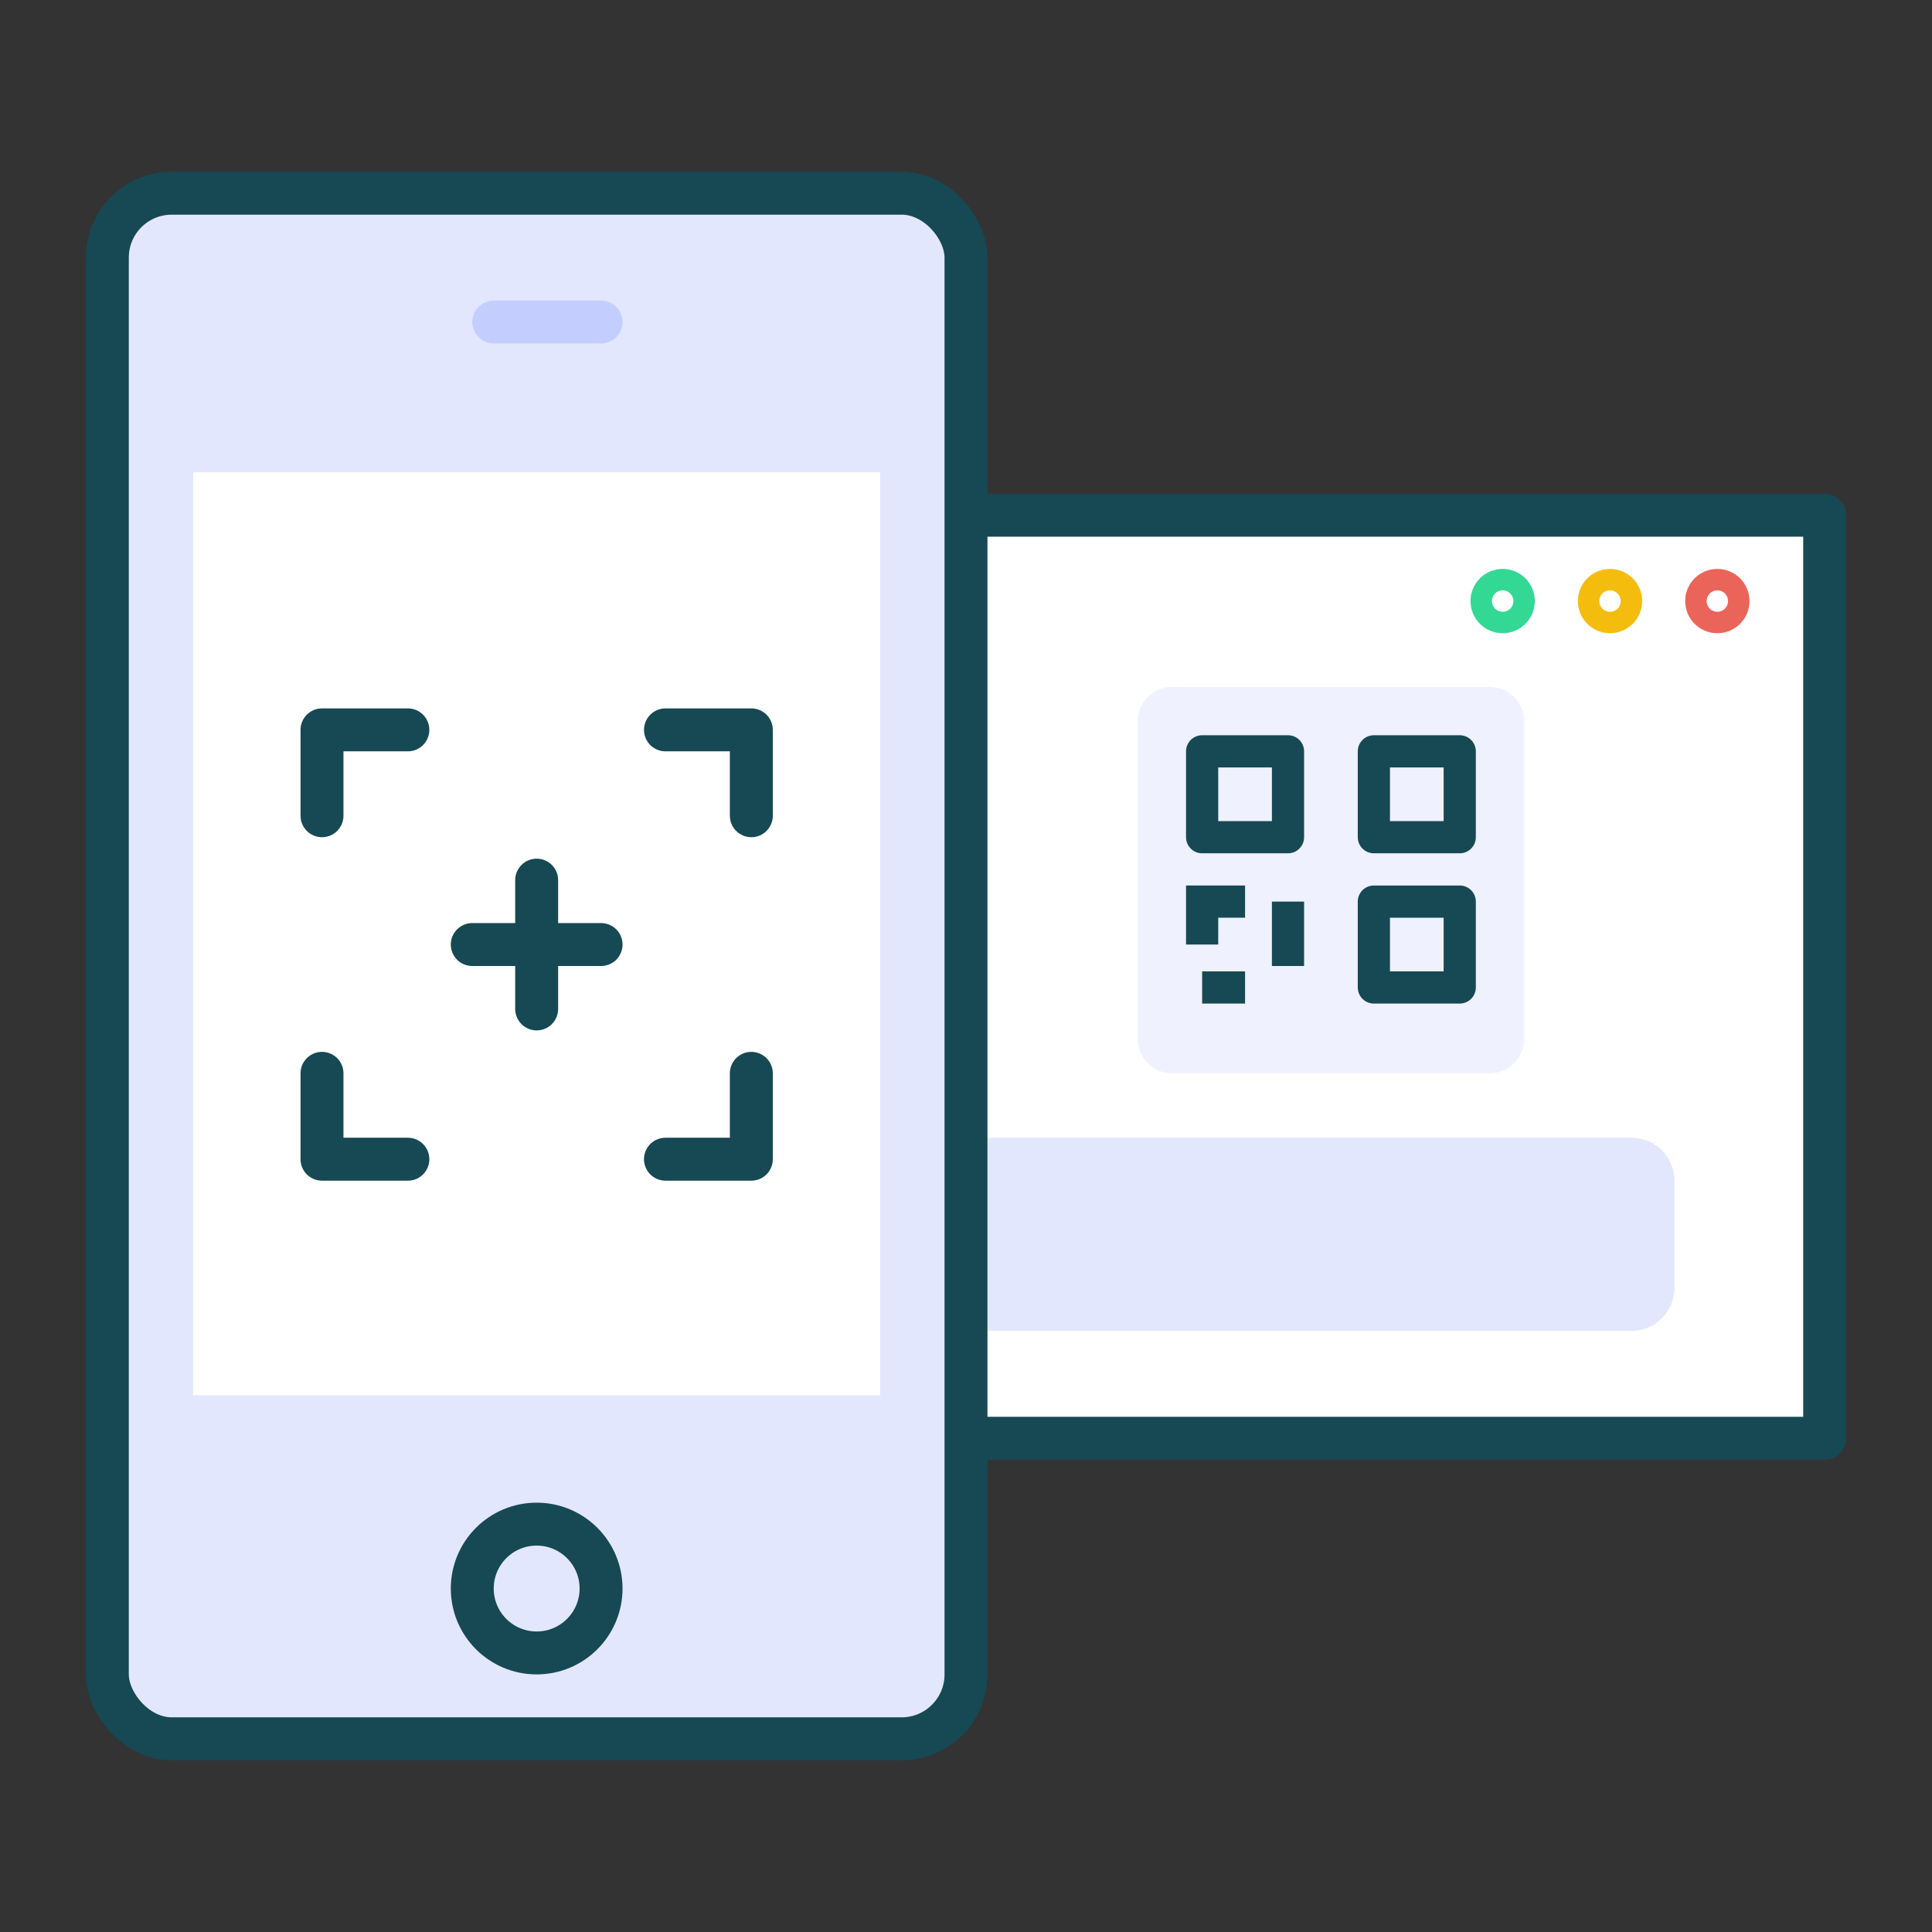 <svg xmlns="http://www.w3.org/2000/svg" viewBox="0 0 90 90"><rect x="0" y="0" width="90" height="90" fill="#333333" stroke="none"/><rect x="44" y="24" width="41" height="43" transform="translate(129 91) rotate(-180)" fill="#fff" stroke="#164954" stroke-linecap="round" stroke-linejoin="round" stroke-width="2"/><path d="M71,37V33.6A1.6,1.6,0,0,0,69.4,32H54.6A1.6,1.6,0,0,0,53,33.6V48.39A1.61,1.61,0,0,0,54.61,50H69.4A1.6,1.6,0,0,0,71,48.4V37Z" fill="#eff1ff"/><line x1="60" y1="42" x2="60" y2="45" fill="none" stroke="#164954" stroke-width="1.5"/><line x1="58" y1="46" x2="56" y2="46" fill="none" stroke="#164954" stroke-width="1.5"/><rect x="64" y="35" width="4" height="4" fill="none" stroke="#164954" stroke-linecap="round" stroke-linejoin="round" stroke-width="1.5"/><rect x="56" y="35" width="4" height="4" fill="none" stroke="#164954" stroke-linecap="round" stroke-linejoin="round" stroke-width="1.5"/><rect x="64" y="42" width="4" height="4" fill="none" stroke="#164954" stroke-linecap="round" stroke-linejoin="round" stroke-width="1.5"/><polyline points="58 42 56 42 56 44" fill="none" stroke="#164954" stroke-width="1.5"/><path d="M48,53H78a0,0,0,0,1,0,0v9a0,0,0,0,1,0,0H48a2,2,0,0,1-2-2V55a2,2,0,0,1,2-2Z" transform="translate(124 115) rotate(-180)" fill="#e3e7fe"/><circle cx="70" cy="28" r="0.5" fill="none" stroke="#33d895" stroke-linecap="round" stroke-linejoin="round" stroke-width="2"/><circle cx="75" cy="28" r="0.5" fill="none" stroke="#f4bd0e" stroke-linecap="round" stroke-linejoin="round" stroke-width="2"/><circle cx="80" cy="28" r="0.5" fill="none" stroke="#eb6459" stroke-linecap="round" stroke-linejoin="round" stroke-width="2"/><rect x="5" y="9" width="40" height="72" rx="3" ry="3" fill="#e3e7fe" stroke="#164954" stroke-linecap="round" stroke-linejoin="round" stroke-width="2"/><rect x="9" y="22" width="32" height="43" fill="#fff"/><polyline points="31 34 35 34 35 38" fill="none" stroke="#164954" stroke-linecap="round" stroke-linejoin="round" stroke-width="2"/><polyline points="19 54 15 54 15 50" fill="none" stroke="#164954" stroke-linecap="round" stroke-linejoin="round" stroke-width="2"/><polyline points="15 38 15 34 19 34" fill="none" stroke="#164954" stroke-linecap="round" stroke-linejoin="round" stroke-width="2"/><polyline points="35 50 35 54 31 54" fill="none" stroke="#164954" stroke-linecap="round" stroke-linejoin="round" stroke-width="2"/><line x1="25" y1="41" x2="25" y2="47" fill="none" stroke="#164954" stroke-linecap="round" stroke-linejoin="round" stroke-width="2"/><line x1="22" y1="44" x2="28" y2="44" fill="none" stroke="#164954" stroke-linecap="round" stroke-linejoin="round" stroke-width="2"/><circle cx="25" cy="74" r="3" fill="none" stroke="#164954" stroke-linecap="round" stroke-linejoin="round" stroke-width="2"/><line x1="23" y1="15" x2="28" y2="15" fill="none" stroke="#c4cefe" stroke-linecap="round" stroke-linejoin="round" stroke-width="2"/></svg>